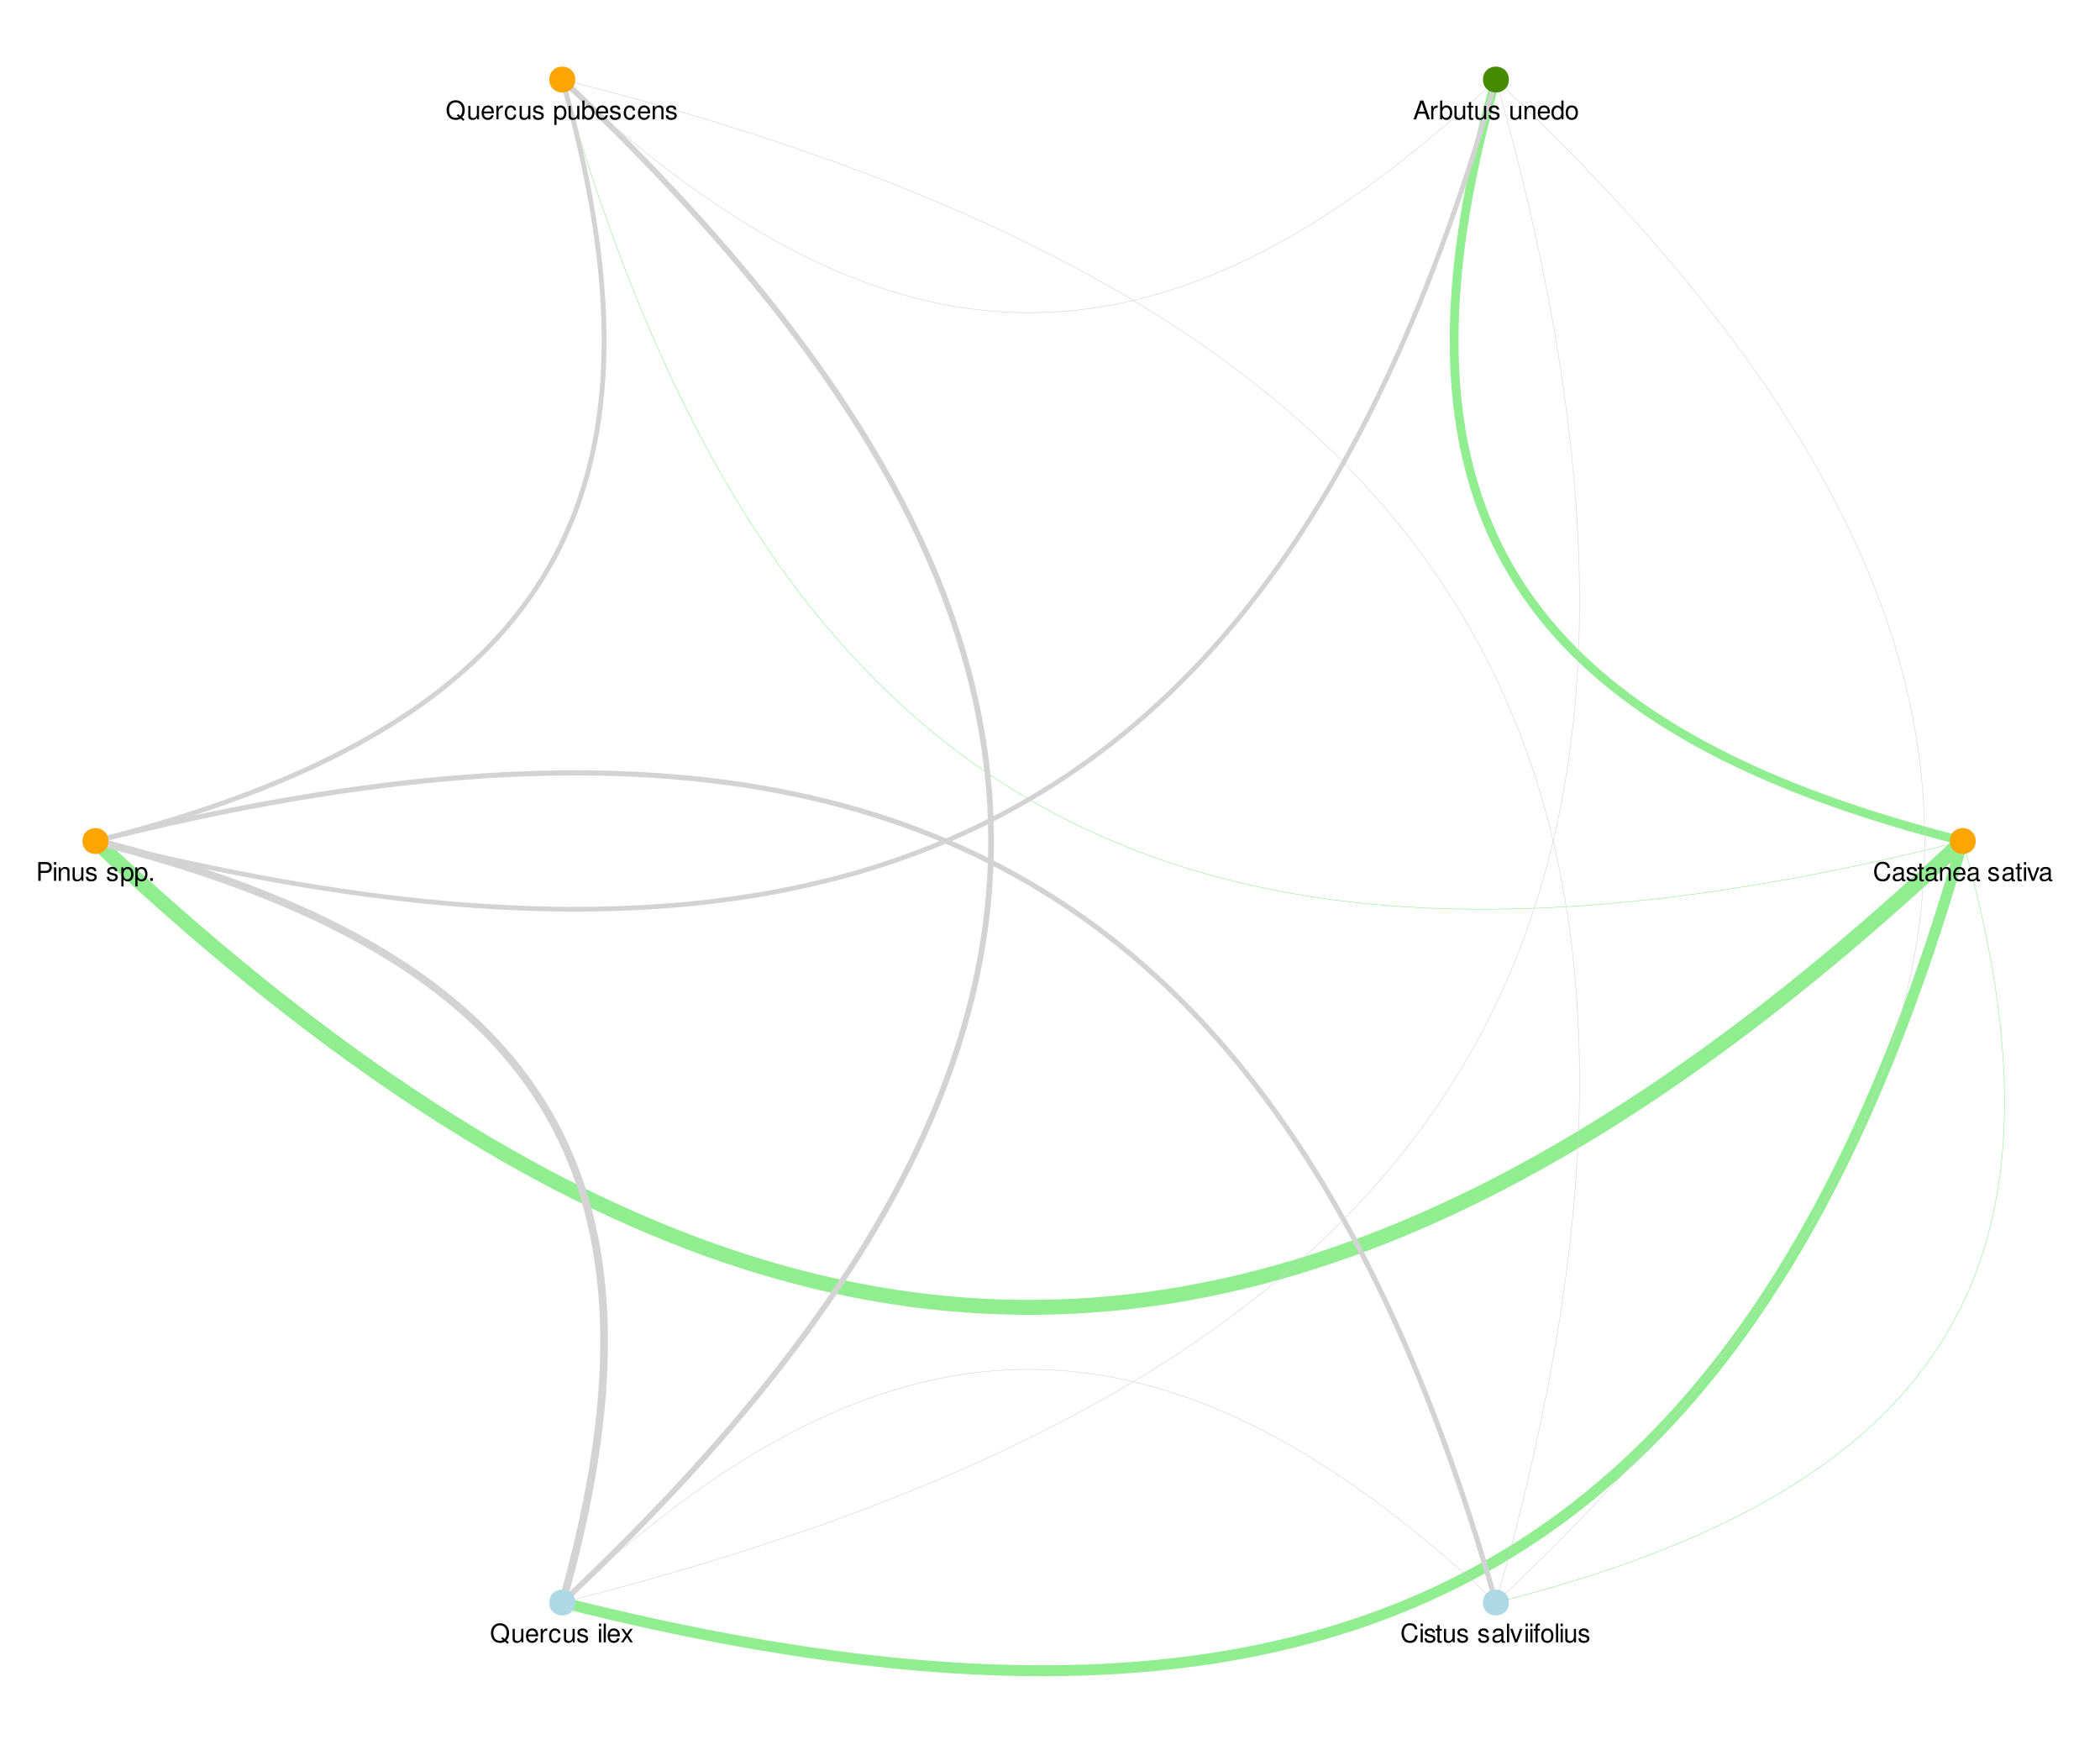 <?xml version="1.0" encoding="UTF-8"?>
<svg xmlns="http://www.w3.org/2000/svg" xmlns:xlink="http://www.w3.org/1999/xlink" width="900pt" height="750pt" viewBox="0 0 900 750" version="1.1">
<defs>
<g>
<symbol overflow="visible" id="glyph0-0">
<path style="stroke:none;" d=""/>
</symbol>
<symbol overflow="visible" id="glyph0-1">
<path style="stroke:none;" d="M 7.312 -5.562 C 7 -7.328 5.969 -8.188 4.203 -8.188 C 3.125 -8.188 2.25 -7.844 1.656 -7.188 C 0.922 -6.391 0.531 -5.234 0.531 -3.938 C 0.531 -2.609 0.938 -1.469 1.688 -0.688 C 2.312 -0.047 3.109 0.25 4.172 0.25 C 6.125 0.25 7.234 -0.812 7.484 -2.938 L 6.422 -2.938 C 6.328 -2.391 6.219 -2.016 6.047 -1.688 C 5.719 -1.031 5.031 -0.656 4.172 -0.656 C 2.578 -0.656 1.562 -1.938 1.562 -3.938 C 1.562 -6.016 2.516 -7.281 4.094 -7.281 C 4.734 -7.281 5.344 -7.094 5.672 -6.766 C 5.969 -6.5 6.141 -6.172 6.266 -5.562 Z M 7.312 -5.562 "/>
</symbol>
<symbol overflow="visible" id="glyph0-2">
<path style="stroke:none;" d="M 5.906 -0.547 C 5.812 -0.516 5.766 -0.516 5.719 -0.516 C 5.391 -0.516 5.219 -0.688 5.219 -0.969 L 5.219 -4.375 C 5.219 -5.406 4.469 -5.953 3.031 -5.953 C 2.188 -5.953 1.516 -5.719 1.109 -5.281 C 0.844 -4.984 0.734 -4.656 0.719 -4.078 L 1.641 -4.078 C 1.719 -4.781 2.141 -5.109 3 -5.109 C 3.844 -5.109 4.297 -4.797 4.297 -4.234 L 4.297 -4 C 4.281 -3.594 4.094 -3.453 3.344 -3.359 C 2.031 -3.188 1.828 -3.141 1.484 -3 C 0.812 -2.719 0.469 -2.203 0.469 -1.453 C 0.469 -0.406 1.188 0.25 2.359 0.25 C 3.094 0.25 3.672 0 4.328 -0.594 C 4.391 0 4.688 0.25 5.281 0.25 C 5.484 0.25 5.594 0.234 5.906 0.156 Z M 4.297 -1.828 C 4.297 -1.516 4.203 -1.328 3.938 -1.078 C 3.562 -0.734 3.109 -0.547 2.562 -0.547 C 1.844 -0.547 1.422 -0.891 1.422 -1.484 C 1.422 -2.094 1.828 -2.391 2.812 -2.547 C 3.797 -2.672 3.984 -2.719 4.297 -2.859 Z M 4.297 -1.828 "/>
</symbol>
<symbol overflow="visible" id="glyph0-3">
<path style="stroke:none;" d="M 4.844 -4.172 C 4.828 -5.312 4.078 -5.953 2.734 -5.953 C 1.391 -5.953 0.516 -5.266 0.516 -4.188 C 0.516 -3.281 0.984 -2.844 2.359 -2.516 L 3.219 -2.312 C 3.859 -2.156 4.109 -1.922 4.109 -1.516 C 4.109 -0.969 3.562 -0.594 2.766 -0.594 C 2.266 -0.594 1.844 -0.734 1.609 -0.984 C 1.469 -1.156 1.406 -1.312 1.344 -1.719 L 0.375 -1.719 C 0.422 -0.391 1.172 0.25 2.688 0.25 C 4.141 0.25 5.078 -0.469 5.078 -1.578 C 5.078 -2.438 4.578 -2.922 3.438 -3.188 L 2.547 -3.406 C 1.797 -3.578 1.484 -3.828 1.484 -4.234 C 1.484 -4.766 1.953 -5.109 2.703 -5.109 C 3.453 -5.109 3.844 -4.781 3.859 -4.172 Z M 4.844 -4.172 "/>
</symbol>
<symbol overflow="visible" id="glyph0-4">
<path style="stroke:none;" d="M 2.812 -5.781 L 1.859 -5.781 L 1.859 -7.375 L 0.938 -7.375 L 0.938 -5.781 L 0.156 -5.781 L 0.156 -5.031 L 0.938 -5.031 L 0.938 -0.656 C 0.938 -0.062 1.344 0.25 2.062 0.25 C 2.297 0.25 2.5 0.234 2.812 0.172 L 2.812 -0.594 C 2.672 -0.562 2.547 -0.547 2.359 -0.547 C 1.969 -0.547 1.859 -0.656 1.859 -1.078 L 1.859 -5.031 L 2.812 -5.031 Z M 2.812 -5.781 "/>
</symbol>
<symbol overflow="visible" id="glyph0-5">
<path style="stroke:none;" d="M 0.766 -5.781 L 0.766 0 L 1.703 0 L 1.703 -3.188 C 1.703 -4.375 2.312 -5.141 3.266 -5.141 C 4 -5.141 4.469 -4.703 4.469 -4.016 L 4.469 0 L 5.375 0 L 5.375 -4.375 C 5.375 -5.328 4.656 -5.953 3.547 -5.953 C 2.688 -5.953 2.125 -5.625 1.625 -4.812 L 1.625 -5.781 Z M 0.766 -5.781 "/>
</symbol>
<symbol overflow="visible" id="glyph0-6">
<path style="stroke:none;" d="M 5.672 -2.578 C 5.672 -3.469 5.594 -4 5.438 -4.438 C 5.062 -5.375 4.172 -5.953 3.094 -5.953 C 1.484 -5.953 0.438 -4.734 0.438 -2.812 C 0.438 -0.906 1.438 0.25 3.078 0.25 C 4.391 0.25 5.312 -0.5 5.547 -1.75 L 4.625 -1.75 C 4.359 -1 3.844 -0.594 3.109 -0.594 C 2.516 -0.594 2.016 -0.859 1.719 -1.344 C 1.484 -1.672 1.406 -2.016 1.406 -2.578 Z M 1.422 -3.344 C 1.5 -4.406 2.156 -5.109 3.078 -5.109 C 4.016 -5.109 4.672 -4.375 4.672 -3.344 Z M 1.422 -3.344 "/>
</symbol>
<symbol overflow="visible" id="glyph0-7">
<path style="stroke:none;" d=""/>
</symbol>
<symbol overflow="visible" id="glyph0-8">
<path style="stroke:none;" d="M 1.656 -5.781 L 0.734 -5.781 L 0.734 0 L 1.656 0 Z M 1.656 -8.047 L 0.734 -8.047 L 0.734 -6.891 L 1.656 -6.891 Z M 1.656 -8.047 "/>
</symbol>
<symbol overflow="visible" id="glyph0-9">
<path style="stroke:none;" d="M 3.141 0 L 5.375 -5.781 L 4.328 -5.781 L 2.703 -1.094 L 1.156 -5.781 L 0.109 -5.781 L 2.141 0 Z M 3.141 0 "/>
</symbol>
<symbol overflow="visible" id="glyph0-10">
<path style="stroke:none;" d="M 5.234 -2.422 L 6.062 0 L 7.219 0 L 4.391 -8.047 L 3.062 -8.047 L 0.188 0 L 1.281 0 L 2.125 -2.422 Z M 4.953 -3.281 L 2.391 -3.281 L 3.719 -6.953 Z M 4.953 -3.281 "/>
</symbol>
<symbol overflow="visible" id="glyph0-11">
<path style="stroke:none;" d="M 0.766 -5.781 L 0.766 0 L 1.688 0 L 1.688 -3 C 1.703 -4.391 2.281 -5.016 3.547 -4.984 L 3.547 -5.922 C 3.391 -5.938 3.297 -5.953 3.188 -5.953 C 2.594 -5.953 2.141 -5.594 1.609 -4.734 L 1.609 -5.781 Z M 0.766 -5.781 "/>
</symbol>
<symbol overflow="visible" id="glyph0-12">
<path style="stroke:none;" d="M 0.594 -8.047 L 0.594 0 L 1.422 0 L 1.422 -0.734 C 1.859 -0.062 2.453 0.25 3.266 0.25 C 4.781 0.25 5.781 -1 5.781 -2.922 C 5.781 -4.797 4.844 -5.953 3.297 -5.953 C 2.5 -5.953 1.938 -5.656 1.516 -5 L 1.516 -8.047 Z M 3.125 -5.094 C 4.156 -5.094 4.812 -4.203 4.812 -2.812 C 4.812 -1.5 4.125 -0.609 3.125 -0.609 C 2.141 -0.609 1.516 -1.484 1.516 -2.844 C 1.516 -4.203 2.141 -5.094 3.125 -5.094 Z M 3.125 -5.094 "/>
</symbol>
<symbol overflow="visible" id="glyph0-13">
<path style="stroke:none;" d="M 5.328 0 L 5.328 -5.781 L 4.406 -5.781 L 4.406 -2.5 C 4.406 -1.328 3.797 -0.547 2.828 -0.547 C 2.094 -0.547 1.641 -1 1.641 -1.688 L 1.641 -5.781 L 0.719 -5.781 L 0.719 -1.328 C 0.719 -0.359 1.438 0.25 2.562 0.25 C 3.406 0.25 3.953 -0.047 4.5 -0.812 L 4.5 0 Z M 5.328 0 "/>
</symbol>
<symbol overflow="visible" id="glyph0-14">
<path style="stroke:none;" d="M 5.469 -8.047 L 4.547 -8.047 L 4.547 -5.062 C 4.172 -5.641 3.547 -5.953 2.766 -5.953 C 1.266 -5.953 0.281 -4.75 0.281 -2.906 C 0.281 -0.953 1.234 0.25 2.812 0.25 C 3.594 0.25 4.156 -0.047 4.656 -0.766 L 4.656 0 L 5.469 0 Z M 2.922 -5.094 C 3.922 -5.094 4.547 -4.219 4.547 -2.828 C 4.547 -1.484 3.906 -0.609 2.938 -0.609 C 1.922 -0.609 1.25 -1.5 1.25 -2.844 C 1.25 -4.203 1.922 -5.094 2.922 -5.094 Z M 2.922 -5.094 "/>
</symbol>
<symbol overflow="visible" id="glyph0-15">
<path style="stroke:none;" d="M 3 -5.953 C 1.375 -5.953 0.391 -4.797 0.391 -2.844 C 0.391 -0.891 1.375 0.25 3.016 0.25 C 4.656 0.25 5.641 -0.906 5.641 -2.812 C 5.641 -4.812 4.688 -5.953 3 -5.953 Z M 3.016 -5.109 C 4.047 -5.109 4.672 -4.25 4.672 -2.812 C 4.672 -1.453 4.031 -0.594 3.016 -0.594 C 1.984 -0.594 1.359 -1.453 1.359 -2.844 C 1.359 -4.25 1.984 -5.109 3.016 -5.109 Z M 3.016 -5.109 "/>
</symbol>
<symbol overflow="visible" id="glyph0-16">
<path style="stroke:none;" d="M 8.094 0.016 L 7.062 -0.844 C 7.828 -1.672 8.203 -2.703 8.203 -3.984 C 8.203 -6.5 6.625 -8.188 4.312 -8.188 C 1.984 -8.188 0.422 -6.5 0.422 -3.969 C 0.422 -1.453 1.984 0.25 4.312 0.25 C 5.109 0.25 5.766 0.078 6.422 -0.312 L 7.578 0.656 Z M 5.312 -2.266 L 4.812 -1.641 L 5.625 -0.969 C 5.141 -0.734 4.781 -0.656 4.297 -0.656 C 2.578 -0.656 1.453 -1.984 1.453 -3.969 C 1.453 -5.953 2.578 -7.281 4.312 -7.281 C 6.016 -7.281 7.172 -5.953 7.172 -3.984 C 7.172 -2.922 6.891 -2.125 6.297 -1.453 Z M 5.312 -2.266 "/>
</symbol>
<symbol overflow="visible" id="glyph0-17">
<path style="stroke:none;" d="M 5.203 -3.844 C 5.156 -4.406 5.031 -4.766 4.812 -5.094 C 4.422 -5.641 3.719 -5.953 2.922 -5.953 C 1.344 -5.953 0.344 -4.719 0.344 -2.797 C 0.344 -0.922 1.344 0.25 2.906 0.25 C 4.281 0.25 5.156 -0.578 5.266 -1.984 L 4.344 -1.984 C 4.188 -1.062 3.719 -0.594 2.922 -0.594 C 1.906 -0.594 1.297 -1.422 1.297 -2.797 C 1.297 -4.234 1.906 -5.109 2.906 -5.109 C 3.672 -5.109 4.172 -4.656 4.281 -3.844 Z M 5.203 -3.844 "/>
</symbol>
<symbol overflow="visible" id="glyph0-18">
<path style="stroke:none;" d="M 0.594 2.406 L 1.531 2.406 L 1.531 -0.609 C 2.016 -0.016 2.547 0.25 3.297 0.25 C 4.812 0.25 5.781 -0.953 5.781 -2.797 C 5.781 -4.734 4.828 -5.953 3.297 -5.953 C 2.5 -5.953 1.875 -5.594 1.453 -4.922 L 1.453 -5.781 L 0.594 -5.781 Z M 3.141 -5.094 C 4.156 -5.094 4.812 -4.203 4.812 -2.812 C 4.812 -1.5 4.141 -0.609 3.141 -0.609 C 2.156 -0.609 1.531 -1.484 1.531 -2.844 C 1.531 -4.203 2.156 -5.094 3.141 -5.094 Z M 3.141 -5.094 "/>
</symbol>
<symbol overflow="visible" id="glyph0-19">
<path style="stroke:none;" d="M 2.031 -3.406 L 4.562 -3.406 C 5.188 -3.406 5.688 -3.594 6.125 -3.984 C 6.609 -4.438 6.812 -4.953 6.812 -5.688 C 6.812 -7.203 5.922 -8.047 4.328 -8.047 L 1 -8.047 L 1 0 L 2.031 0 Z M 2.031 -4.312 L 2.031 -7.141 L 4.172 -7.141 C 5.156 -7.141 5.75 -6.609 5.75 -5.734 C 5.75 -4.844 5.156 -4.312 4.172 -4.312 Z M 2.031 -4.312 "/>
</symbol>
<symbol overflow="visible" id="glyph0-20">
<path style="stroke:none;" d="M 2.109 -1.156 L 0.969 -1.156 L 0.969 0 L 2.109 0 Z M 2.109 -1.156 "/>
</symbol>
<symbol overflow="visible" id="glyph0-21">
<path style="stroke:none;" d="M 1.672 -8.047 L 0.75 -8.047 L 0.75 0 L 1.672 0 Z M 1.672 -8.047 "/>
</symbol>
<symbol overflow="visible" id="glyph0-22">
<path style="stroke:none;" d="M 3.219 -3 L 5.172 -5.781 L 4.125 -5.781 L 2.734 -3.688 L 1.344 -5.781 L 0.297 -5.781 L 2.234 -2.953 L 0.188 0 L 1.234 0 L 2.703 -2.219 L 4.156 0 L 5.219 0 Z M 3.219 -3 "/>
</symbol>
<symbol overflow="visible" id="glyph0-23">
<path style="stroke:none;" d="M 2.844 -5.781 L 1.891 -5.781 L 1.891 -6.688 C 1.891 -7.078 2.094 -7.281 2.531 -7.281 C 2.609 -7.281 2.641 -7.281 2.844 -7.266 L 2.844 -8.031 C 2.641 -8.078 2.516 -8.094 2.328 -8.094 C 1.484 -8.094 0.969 -7.594 0.969 -6.766 L 0.969 -5.781 L 0.203 -5.781 L 0.203 -5.031 L 0.969 -5.031 L 0.969 0 L 1.891 0 L 1.891 -5.031 L 2.844 -5.031 Z M 2.844 -5.781 "/>
</symbol>
</g>
</defs>
<g id="surface292">
<rect x="0" y="0" width="900" height="750" style="fill:rgb(100%,100%,100%);fill-opacity:1;stroke:none;"/>
<path style="fill:none;stroke-width:3.761;stroke-linecap:butt;stroke-linejoin:round;stroke:rgb(56.471%,93.333%,56.471%);stroke-opacity:1;stroke-miterlimit:1;" d="M 841.18 360.391 L 835.363 358.902 L 829.629 357.379 L 823.98 355.828 L 818.41 354.25 L 812.926 352.641 L 807.52 351.004 L 802.195 349.332 L 796.953 347.633 L 791.793 345.902 L 786.715 344.145 L 781.715 342.352 L 776.797 340.527 L 771.961 338.672 L 767.203 336.785 L 762.527 334.867 L 757.93 332.918 L 753.414 330.934 L 748.977 328.918 L 744.621 326.867 L 740.344 324.785 L 736.145 322.668 L 732.027 320.516 L 727.988 318.332 L 724.027 316.113 L 720.145 313.859 L 716.344 311.574 L 712.617 309.25 L 708.973 306.891 L 705.406 304.5 L 701.914 302.07 L 698.504 299.602 L 695.168 297.102 L 691.914 294.562 L 688.734 291.988 L 685.633 289.375 L 682.609 286.727 L 679.66 284.039 L 676.789 281.316 L 673.996 278.555 L 671.281 275.754 L 668.641 272.914 L 666.074 270.035 L 663.586 267.121 L 661.176 264.164 L 658.836 261.168 L 656.578 258.133 L 654.391 255.059 L 652.281 251.945 L 650.246 248.789 L 648.289 245.594 L 646.402 242.355 L 644.594 239.078 L 642.859 235.758 L 641.195 232.398 L 639.609 228.996 L 638.098 225.551 L 636.66 222.062 L 635.297 218.531 L 634.004 214.961 L 632.789 211.344 L 631.645 207.684 L 630.574 203.98 L 629.578 200.234 L 628.652 196.441 L 627.801 192.609 L 627.023 188.727 L 626.316 184.805 L 625.684 180.836 L 625.121 176.82 L 624.629 172.758 L 624.215 168.652 L 623.867 164.5 L 623.594 160.301 L 623.391 156.055 L 623.258 151.766 L 623.199 147.426 L 623.211 143.039 L 623.289 138.605 L 623.441 134.125 L 623.664 129.594 L 623.961 125.016 L 624.324 120.391 L 624.758 115.715 L 625.262 110.992 L 625.832 106.219 L 626.477 101.398 L 627.191 96.523 L 627.973 91.602 L 628.824 86.629 L 629.742 81.605 L 630.734 76.535 L 631.793 71.41 L 632.918 66.234 L 634.113 61.008 L 635.375 55.727 L 636.707 50.398 L 638.109 45.016 L 639.574 39.578 L 641.109 34.09 "/>
<path style="fill:none;stroke-width:0.213;stroke-linecap:butt;stroke-linejoin:round;stroke:rgb(56.471%,93.333%,56.471%);stroke-opacity:1;stroke-miterlimit:1;" d="M 841.18 360.391 L 831.082 362.898 L 821.086 365.289 L 811.184 367.574 L 801.379 369.746 L 791.672 371.805 L 782.055 373.754 L 772.535 375.594 L 763.109 377.32 L 753.777 378.934 L 744.539 380.434 L 735.391 381.82 L 726.336 383.098 L 717.375 384.262 L 708.504 385.309 L 699.727 386.246 L 691.035 387.066 L 682.438 387.773 L 673.926 388.367 L 665.508 388.844 L 657.176 389.207 L 648.934 389.457 L 640.777 389.59 L 632.711 389.609 L 624.727 389.508 L 616.832 389.293 L 609.023 388.965 L 601.301 388.516 L 593.664 387.953 L 586.113 387.27 L 578.645 386.473 L 571.258 385.559 L 563.957 384.523 L 556.738 383.371 L 549.602 382.102 L 542.547 380.711 L 535.574 379.203 L 528.68 377.578 L 521.871 375.832 L 515.141 373.969 L 508.488 371.984 L 501.914 369.879 L 495.422 367.652 L 489.008 365.305 L 482.672 362.84 L 476.41 360.254 L 470.23 357.543 L 464.121 354.715 L 458.094 351.762 L 452.141 348.688 L 446.262 345.492 L 440.457 342.172 L 434.727 338.734 L 429.07 335.168 L 423.488 331.48 L 417.98 327.672 L 412.543 323.734 L 407.176 319.676 L 401.883 315.496 L 396.664 311.188 L 391.512 306.758 L 386.43 302.199 L 381.418 297.52 L 376.477 292.711 L 371.605 287.781 L 366.801 282.723 L 362.062 277.535 L 357.395 272.227 L 352.793 266.789 L 348.258 261.223 L 343.789 255.531 L 339.387 249.715 L 335.047 243.766 L 330.777 237.691 L 326.566 231.492 L 322.422 225.16 L 318.34 218.699 L 314.324 212.113 L 310.367 205.395 L 306.477 198.551 L 302.645 191.574 L 298.875 184.469 L 295.164 177.23 L 291.516 169.867 L 287.926 162.367 L 284.398 154.742 L 280.926 146.984 L 277.516 139.094 L 274.16 131.074 L 270.863 122.918 L 267.625 114.637 L 264.445 106.219 L 261.316 97.668 L 258.25 88.984 L 255.234 80.172 L 252.273 71.223 L 249.367 62.141 L 246.52 52.926 L 243.719 43.574 L 240.977 34.09 "/>
<path style="fill:none;stroke-width:6.402;stroke-linecap:butt;stroke-linejoin:round;stroke:rgb(56.471%,93.333%,56.471%);stroke-opacity:1;stroke-miterlimit:1;" d="M 841.18 360.391 L 832.617 368.383 L 824.09 376.215 L 815.586 383.879 L 807.113 391.383 L 798.668 398.723 L 790.25 405.898 L 781.855 412.91 L 773.488 419.762 L 765.145 426.449 L 756.824 432.973 L 748.531 439.332 L 740.258 445.531 L 732.008 451.566 L 723.781 457.438 L 715.574 463.145 L 707.391 468.691 L 699.227 474.074 L 691.078 479.293 L 682.953 484.348 L 674.844 489.242 L 666.754 493.973 L 658.68 498.539 L 650.621 502.941 L 642.582 507.184 L 634.555 511.262 L 626.543 515.176 L 618.547 518.926 L 610.562 522.516 L 602.594 525.938 L 594.633 529.203 L 586.688 532.301 L 578.75 535.234 L 570.824 538.008 L 562.91 540.617 L 555.004 543.066 L 547.109 545.348 L 539.219 547.469 L 531.336 549.426 L 523.461 551.219 L 515.594 552.852 L 507.73 554.32 L 499.875 555.625 L 492.02 556.766 L 484.172 557.742 L 476.324 558.559 L 468.48 559.211 L 460.641 559.699 L 452.801 560.027 L 444.961 560.191 L 437.125 560.191 L 429.285 560.027 L 421.445 559.699 L 413.605 559.211 L 405.762 558.559 L 397.918 557.742 L 390.066 556.766 L 382.215 555.625 L 374.355 554.32 L 366.492 552.852 L 358.625 551.219 L 350.75 549.426 L 342.867 547.469 L 334.98 545.348 L 327.082 543.066 L 319.176 540.617 L 311.262 538.008 L 303.336 535.234 L 295.402 532.301 L 287.453 529.203 L 279.496 525.938 L 271.523 522.516 L 263.539 518.926 L 255.543 515.176 L 247.531 511.262 L 239.508 507.184 L 231.465 502.941 L 223.406 498.539 L 215.336 493.973 L 207.242 489.242 L 199.137 484.348 L 191.008 479.293 L 182.863 474.074 L 174.695 468.691 L 166.512 463.145 L 158.305 457.438 L 150.078 451.566 L 141.828 445.531 L 133.559 439.332 L 125.262 432.973 L 116.941 426.449 L 108.602 419.762 L 100.234 412.91 L 91.84 405.898 L 83.418 398.723 L 74.973 391.383 L 66.5 383.879 L 58 376.215 L 49.469 368.383 L 40.91 360.391 "/>
<path style="fill:none;stroke-width:4.702;stroke-linecap:butt;stroke-linejoin:round;stroke:rgb(56.471%,93.333%,56.471%);stroke-opacity:1;stroke-miterlimit:1;" d="M 841.18 360.391 L 838.434 369.875 L 835.637 379.227 L 832.785 388.441 L 829.879 397.523 L 826.922 406.473 L 823.906 415.289 L 820.836 423.969 L 817.711 432.52 L 814.527 440.938 L 811.289 449.223 L 807.992 457.375 L 804.641 465.395 L 801.227 473.285 L 797.758 481.043 L 794.227 488.672 L 790.637 496.168 L 786.988 503.531 L 783.281 510.77 L 779.512 517.875 L 775.68 524.852 L 771.785 531.695 L 767.832 538.414 L 763.812 545.004 L 759.73 551.461 L 755.586 557.793 L 751.379 563.996 L 747.105 570.07 L 742.77 576.016 L 738.367 581.832 L 733.898 587.523 L 729.363 593.09 L 724.762 598.527 L 720.09 603.84 L 715.355 609.023 L 710.551 614.082 L 705.676 619.012 L 700.734 623.82 L 695.723 628.504 L 690.645 633.059 L 685.492 637.488 L 680.27 641.797 L 674.977 645.98 L 669.613 650.039 L 664.176 653.973 L 658.664 657.781 L 653.082 661.469 L 647.43 665.035 L 641.699 668.477 L 635.895 671.793 L 630.016 674.988 L 624.062 678.062 L 618.031 681.016 L 611.926 683.844 L 605.742 686.555 L 599.484 689.141 L 593.148 691.609 L 586.73 693.953 L 580.238 696.18 L 573.668 698.285 L 567.016 700.27 L 560.285 702.133 L 553.473 703.879 L 546.582 705.508 L 539.609 707.016 L 532.555 708.402 L 525.418 709.672 L 518.199 710.824 L 510.898 711.859 L 503.512 712.773 L 496.043 713.574 L 488.488 714.254 L 480.852 714.82 L 473.129 715.266 L 465.32 715.598 L 457.426 715.812 L 449.445 715.91 L 441.379 715.891 L 433.223 715.758 L 424.98 715.512 L 416.648 715.145 L 408.227 714.668 L 399.719 714.074 L 391.117 713.367 L 382.43 712.547 L 373.648 711.609 L 364.777 710.562 L 355.816 709.398 L 346.762 708.125 L 337.617 706.734 L 328.379 705.234 L 319.047 703.621 L 309.621 701.895 L 300.098 700.059 L 290.484 698.109 L 280.773 696.047 L 270.969 693.875 L 261.07 691.594 L 251.07 689.199 L 240.977 686.695 "/>
<path style="fill:none;stroke-width:0.213;stroke-linecap:butt;stroke-linejoin:round;stroke:rgb(56.471%,93.333%,56.471%);stroke-opacity:1;stroke-miterlimit:1;" d="M 841.18 360.391 L 842.715 365.879 L 844.18 371.316 L 845.582 376.699 L 846.914 382.027 L 848.176 387.309 L 849.371 392.535 L 850.496 397.711 L 851.555 402.836 L 852.547 407.91 L 853.465 412.93 L 854.316 417.902 L 855.098 422.824 L 855.812 427.699 L 856.457 432.52 L 857.027 437.293 L 857.531 442.02 L 857.965 446.691 L 858.328 451.32 L 858.625 455.898 L 858.848 460.426 L 859 464.906 L 859.082 469.34 L 859.09 473.727 L 859.031 478.066 L 858.898 482.359 L 858.695 486.602 L 858.422 490.801 L 858.078 494.953 L 857.66 499.059 L 857.168 503.121 L 856.605 507.137 L 855.973 511.105 L 855.266 515.031 L 854.488 518.91 L 853.637 522.746 L 852.711 526.535 L 851.715 530.281 L 850.645 533.984 L 849.5 537.645 L 848.285 541.262 L 846.992 544.832 L 845.629 548.363 L 844.191 551.852 L 842.68 555.297 L 841.094 558.699 L 839.43 562.059 L 837.695 565.379 L 835.887 568.656 L 834 571.895 L 832.043 575.09 L 830.008 578.246 L 827.898 581.359 L 825.711 584.438 L 823.453 587.473 L 821.113 590.465 L 818.703 593.422 L 816.215 596.34 L 813.648 599.215 L 811.008 602.055 L 808.293 604.855 L 805.5 607.617 L 802.629 610.344 L 799.68 613.027 L 796.656 615.68 L 793.555 618.289 L 790.375 620.863 L 787.121 623.402 L 783.785 625.906 L 780.375 628.371 L 776.883 630.801 L 773.316 633.195 L 769.672 635.551 L 765.945 637.875 L 762.145 640.164 L 758.262 642.414 L 754.301 644.633 L 750.262 646.82 L 746.145 648.969 L 741.945 651.086 L 737.668 653.168 L 733.312 655.219 L 728.875 657.234 L 724.359 659.219 L 719.762 661.168 L 715.086 663.09 L 710.328 664.977 L 705.492 666.828 L 700.574 668.652 L 695.574 670.445 L 690.496 672.207 L 685.336 673.938 L 680.094 675.637 L 674.77 677.305 L 669.363 678.941 L 663.879 680.551 L 658.309 682.133 L 652.66 683.68 L 646.926 685.203 L 641.109 686.695 "/>
<path style="fill:none;stroke-width:0.213;stroke-linecap:butt;stroke-linejoin:round;stroke:rgb(82.745%,82.745%,82.745%);stroke-opacity:1;stroke-miterlimit:1;" d="M 641.109 34.09 L 636.832 38.086 L 632.566 42 L 628.316 45.836 L 624.078 49.586 L 619.855 53.254 L 615.645 56.844 L 611.449 60.352 L 607.266 63.773 L 603.094 67.117 L 598.934 70.379 L 594.785 73.562 L 590.652 76.66 L 586.527 79.676 L 582.414 82.613 L 578.309 85.469 L 574.219 88.238 L 570.133 90.93 L 566.062 93.539 L 561.996 96.07 L 557.945 98.516 L 553.898 100.879 L 549.863 103.164 L 545.832 105.367 L 541.812 107.484 L 537.801 109.523 L 533.793 111.48 L 529.797 113.359 L 525.805 115.152 L 521.816 116.863 L 517.84 118.496 L 513.863 120.043 L 509.898 121.512 L 505.934 122.898 L 501.977 124.203 L 498.023 125.426 L 494.074 126.57 L 490.133 127.629 L 486.191 128.609 L 482.254 129.504 L 478.32 130.32 L 474.387 131.055 L 470.457 131.707 L 466.531 132.277 L 462.609 132.766 L 458.684 133.176 L 454.762 133.5 L 450.844 133.746 L 446.922 133.91 L 443.004 133.988 L 439.086 133.988 L 435.164 133.91 L 431.246 133.746 L 427.324 133.5 L 423.402 133.176 L 419.48 132.766 L 415.555 132.277 L 411.629 131.707 L 407.699 131.055 L 403.77 130.32 L 399.836 129.504 L 395.898 128.609 L 391.957 127.629 L 388.012 126.57 L 384.062 125.426 L 380.109 124.203 L 376.152 122.898 L 372.191 121.512 L 368.223 120.043 L 364.25 118.496 L 360.27 116.863 L 356.285 115.152 L 352.293 113.359 L 348.293 111.48 L 344.289 109.523 L 340.273 107.484 L 336.254 105.367 L 332.227 103.164 L 328.188 100.879 L 324.145 98.516 L 320.09 96.07 L 316.027 93.539 L 311.953 90.93 L 307.871 88.238 L 303.777 85.469 L 299.676 82.613 L 295.562 79.676 L 291.438 76.66 L 287.301 73.562 L 283.152 70.379 L 278.992 67.117 L 274.82 63.773 L 270.637 60.352 L 266.441 56.844 L 262.23 53.254 L 258.008 49.586 L 253.773 45.836 L 249.52 42 L 245.258 38.086 L 240.977 34.09 "/>
<path style="fill:none;stroke-width:2.045;stroke-linecap:butt;stroke-linejoin:round;stroke:rgb(82.745%,82.745%,82.745%);stroke-opacity:1;stroke-miterlimit:1;" d="M 641.109 34.09 L 638.367 43.574 L 635.57 52.926 L 632.719 62.141 L 629.812 71.223 L 626.855 80.172 L 623.84 88.984 L 620.77 97.668 L 617.645 106.219 L 614.461 114.637 L 611.223 122.918 L 607.926 131.074 L 604.57 139.094 L 601.16 146.984 L 597.691 154.742 L 594.16 162.367 L 590.57 169.867 L 586.922 177.23 L 583.215 184.469 L 579.441 191.574 L 575.613 198.551 L 571.719 205.395 L 567.762 212.113 L 563.746 218.699 L 559.664 225.16 L 555.52 231.492 L 551.312 237.691 L 547.039 243.766 L 542.703 249.715 L 538.297 255.531 L 533.828 261.223 L 529.293 266.789 L 524.691 272.227 L 520.023 277.535 L 515.289 282.723 L 510.484 287.781 L 505.609 292.711 L 500.668 297.52 L 495.656 302.199 L 490.578 306.758 L 485.426 311.188 L 480.203 315.496 L 474.91 319.676 L 469.547 323.734 L 464.109 327.672 L 458.598 331.48 L 453.016 335.168 L 447.359 338.734 L 441.629 342.172 L 435.828 345.492 L 429.949 348.688 L 423.992 351.762 L 417.965 354.715 L 411.859 357.543 L 405.676 360.254 L 399.418 362.84 L 393.078 365.305 L 386.664 367.652 L 380.172 369.879 L 373.602 371.984 L 366.949 373.969 L 360.219 375.832 L 353.406 377.578 L 346.516 379.203 L 339.543 380.711 L 332.488 382.102 L 325.352 383.371 L 318.133 384.523 L 310.828 385.559 L 303.445 386.473 L 295.977 387.27 L 288.422 387.953 L 280.785 388.516 L 273.062 388.965 L 265.254 389.293 L 257.359 389.508 L 249.379 389.609 L 241.309 389.59 L 233.156 389.457 L 224.91 389.207 L 216.578 388.844 L 208.16 388.367 L 199.648 387.773 L 191.051 387.066 L 182.363 386.246 L 173.582 385.309 L 164.711 384.262 L 155.75 383.098 L 146.695 381.82 L 137.551 380.434 L 128.312 378.934 L 118.977 377.32 L 109.551 375.594 L 100.031 373.754 L 90.418 371.805 L 80.707 369.746 L 70.902 367.574 L 61 365.289 L 51.004 362.898 L 40.91 360.391 "/>
<path style="fill:none;stroke-width:0.213;stroke-linecap:butt;stroke-linejoin:round;stroke:rgb(82.745%,82.745%,82.745%);stroke-opacity:1;stroke-miterlimit:1;" d="M 641.109 34.09 L 644.18 45.066 L 647.117 55.938 L 649.918 66.703 L 652.578 77.363 L 655.105 87.922 L 657.496 98.375 L 659.75 108.727 L 661.867 118.977 L 663.844 129.125 L 665.688 139.168 L 667.391 149.113 L 668.953 158.957 L 670.379 168.703 L 671.664 178.348 L 672.812 187.895 L 673.82 197.34 L 674.688 206.691 L 675.414 215.945 L 676 225.098 L 676.445 234.156 L 676.75 243.121 L 676.914 251.988 L 676.938 260.762 L 676.816 269.438 L 676.555 278.023 L 676.148 286.512 L 675.598 294.91 L 674.906 303.215 L 674.07 311.426 L 673.094 319.547 L 671.969 327.578 L 670.703 335.516 L 669.289 343.367 L 667.73 351.125 L 666.027 358.797 L 664.18 366.379 L 662.188 373.871 L 660.043 381.277 L 657.758 388.594 L 655.324 395.828 L 652.742 402.973 L 650.012 410.035 L 647.137 417.008 L 644.113 423.898 L 640.938 430.703 L 637.617 437.426 L 634.148 444.066 L 630.527 450.621 L 626.758 457.094 L 622.84 463.488 L 618.77 469.797 L 614.551 476.027 L 610.18 482.176 L 605.656 488.246 L 600.984 494.238 L 596.16 500.148 L 591.184 505.984 L 586.055 511.738 L 580.773 517.414 L 575.34 523.016 L 569.75 528.543 L 564.012 533.988 L 558.117 539.363 L 552.066 544.66 L 545.863 549.887 L 539.508 555.035 L 532.992 560.113 L 526.328 565.117 L 519.504 570.047 L 512.523 574.906 L 505.387 579.691 L 498.098 584.41 L 490.648 589.055 L 483.043 593.629 L 475.277 598.137 L 467.359 602.574 L 459.277 606.941 L 451.043 611.242 L 442.648 615.477 L 434.094 619.641 L 425.379 623.742 L 416.504 627.773 L 407.473 631.742 L 398.281 635.645 L 388.926 639.48 L 379.414 643.254 L 369.738 646.965 L 359.902 650.613 L 349.906 654.195 L 339.746 657.719 L 329.422 661.176 L 318.938 664.578 L 308.293 667.914 L 297.484 671.191 L 286.508 674.41 L 275.371 677.57 L 264.07 680.668 L 252.605 683.711 L 240.977 686.695 "/>
<path style="fill:none;stroke-width:0.213;stroke-linecap:butt;stroke-linejoin:round;stroke:rgb(82.745%,82.745%,82.745%);stroke-opacity:1;stroke-miterlimit:1;" d="M 641.109 34.09 L 648.461 41.07 L 655.66 48.027 L 662.711 54.961 L 669.613 61.871 L 676.363 68.758 L 682.961 75.625 L 689.414 82.469 L 695.711 89.293 L 701.863 96.094 L 707.863 102.879 L 713.711 109.645 L 719.414 116.391 L 724.965 123.117 L 730.363 129.824 L 735.613 136.516 L 740.715 143.191 L 745.664 149.852 L 750.465 156.492 L 755.113 163.121 L 759.613 169.734 L 763.965 176.332 L 768.164 182.914 L 772.215 189.484 L 776.113 196.043 L 779.863 202.59 L 783.465 209.121 L 786.914 215.645 L 790.215 222.152 L 793.363 228.652 L 796.363 235.145 L 799.215 241.625 L 801.914 248.094 L 804.465 254.559 L 806.867 261.012 L 809.117 267.461 L 811.215 273.898 L 813.164 280.332 L 814.965 286.762 L 816.617 293.184 L 818.117 299.598 L 819.465 306.012 L 820.664 312.418 L 821.715 318.82 L 822.617 325.223 L 823.367 331.621 L 823.965 338.016 L 824.414 344.41 L 824.715 350.805 L 824.867 357.195 L 824.867 363.59 L 824.715 369.98 L 824.414 376.375 L 823.965 382.77 L 823.367 389.164 L 822.617 395.562 L 821.715 401.965 L 820.664 408.367 L 819.465 414.773 L 818.117 421.188 L 816.617 427.602 L 814.965 434.023 L 813.164 440.453 L 811.215 446.887 L 809.117 453.324 L 806.867 459.773 L 804.465 466.227 L 801.914 472.691 L 799.215 479.16 L 796.363 485.641 L 793.363 492.133 L 790.215 498.633 L 786.914 505.141 L 783.465 511.664 L 779.863 518.195 L 776.113 524.742 L 772.215 531.301 L 768.164 537.871 L 763.965 544.453 L 759.613 551.051 L 755.113 557.664 L 750.465 564.293 L 745.664 570.934 L 740.715 577.594 L 735.613 584.27 L 730.363 590.961 L 724.965 597.668 L 719.414 604.395 L 713.711 611.141 L 707.863 617.906 L 701.863 624.691 L 695.711 631.492 L 689.414 638.316 L 682.961 645.16 L 676.363 652.027 L 669.613 658.914 L 662.711 665.824 L 655.66 672.758 L 648.461 679.715 L 641.109 686.695 "/>
<path style="fill:none;stroke-width:2.07;stroke-linecap:butt;stroke-linejoin:round;stroke:rgb(82.745%,82.745%,82.745%);stroke-opacity:1;stroke-miterlimit:1;" d="M 240.977 34.09 L 242.512 39.578 L 243.98 45.016 L 245.379 50.398 L 246.711 55.727 L 247.973 61.008 L 249.168 66.234 L 250.297 71.41 L 251.355 76.535 L 252.344 81.605 L 253.266 86.629 L 254.117 91.602 L 254.898 96.523 L 255.609 101.398 L 256.254 106.219 L 256.828 110.992 L 257.332 115.715 L 257.766 120.391 L 258.129 125.016 L 258.422 129.594 L 258.645 134.125 L 258.797 138.605 L 258.879 143.039 L 258.891 147.426 L 258.828 151.766 L 258.699 156.055 L 258.496 160.301 L 258.219 164.5 L 257.875 168.652 L 257.457 172.758 L 256.969 176.82 L 256.406 180.836 L 255.773 184.805 L 255.066 188.727 L 254.285 192.609 L 253.434 196.441 L 252.512 200.234 L 251.516 203.98 L 250.441 207.684 L 249.301 211.344 L 248.082 214.961 L 246.793 218.531 L 245.426 222.062 L 243.988 225.551 L 242.477 228.996 L 240.891 232.398 L 239.23 235.758 L 237.496 239.078 L 235.684 242.355 L 233.801 245.594 L 231.84 248.789 L 229.805 251.945 L 227.695 255.059 L 225.512 258.133 L 223.25 261.168 L 220.914 264.164 L 218.5 267.121 L 216.012 270.035 L 213.449 272.914 L 210.809 275.754 L 208.09 278.555 L 205.297 281.316 L 202.426 284.039 L 199.48 286.727 L 196.453 289.375 L 193.352 291.988 L 190.176 294.562 L 186.918 297.102 L 183.586 299.602 L 180.172 302.07 L 176.684 304.5 L 173.113 306.891 L 169.469 309.25 L 165.746 311.574 L 161.941 313.859 L 158.059 316.113 L 154.102 318.332 L 150.059 320.516 L 145.941 322.668 L 141.746 324.785 L 137.469 326.867 L 133.109 328.918 L 128.672 330.934 L 124.156 332.918 L 119.562 334.867 L 114.883 336.785 L 110.129 338.672 L 105.289 340.527 L 100.371 342.352 L 95.375 344.145 L 90.293 345.902 L 85.133 347.633 L 79.891 349.332 L 74.566 351.004 L 69.164 352.641 L 63.676 354.25 L 58.105 355.828 L 52.457 357.379 L 46.723 358.902 L 40.91 360.391 "/>
<path style="fill:none;stroke-width:2.458;stroke-linecap:butt;stroke-linejoin:round;stroke:rgb(82.745%,82.745%,82.745%);stroke-opacity:1;stroke-miterlimit:1;" d="M 240.977 34.09 L 248.328 41.07 L 255.527 48.027 L 262.578 54.961 L 269.477 61.871 L 276.227 68.758 L 282.828 75.625 L 289.277 82.469 L 295.578 89.293 L 301.727 96.094 L 307.727 102.879 L 313.578 109.645 L 319.277 116.391 L 324.828 123.117 L 330.23 129.824 L 335.48 136.516 L 340.578 143.191 L 345.527 149.852 L 350.328 156.492 L 354.98 163.121 L 359.48 169.734 L 363.828 176.332 L 368.031 182.914 L 372.078 189.484 L 375.98 196.043 L 379.73 202.59 L 383.332 209.121 L 386.781 215.645 L 390.082 222.152 L 393.23 228.652 L 396.23 235.145 L 399.082 241.625 L 401.781 248.094 L 404.332 254.559 L 406.73 261.012 L 408.98 267.461 L 411.082 273.898 L 413.031 280.332 L 414.832 286.762 L 416.48 293.184 L 417.98 299.598 L 419.332 306.012 L 420.531 312.418 L 421.582 318.82 L 422.48 325.223 L 423.23 331.621 L 423.832 338.016 L 424.281 344.41 L 424.582 350.805 L 424.73 357.195 L 424.73 363.59 L 424.582 369.98 L 424.281 376.375 L 423.832 382.77 L 423.23 389.164 L 422.48 395.562 L 421.582 401.965 L 420.531 408.367 L 419.332 414.773 L 417.98 421.188 L 416.48 427.602 L 414.832 434.023 L 413.031 440.453 L 411.082 446.887 L 408.98 453.324 L 406.73 459.773 L 404.332 466.227 L 401.781 472.691 L 399.082 479.16 L 396.23 485.641 L 393.23 492.133 L 390.082 498.633 L 386.781 505.141 L 383.332 511.664 L 379.73 518.195 L 375.98 524.742 L 372.078 531.301 L 368.031 537.871 L 363.828 544.453 L 359.48 551.051 L 354.98 557.664 L 350.328 564.293 L 345.527 570.934 L 340.578 577.594 L 335.48 584.27 L 330.23 590.961 L 324.828 597.668 L 319.277 604.395 L 313.578 611.141 L 307.727 617.906 L 301.727 624.691 L 295.578 631.492 L 289.277 638.316 L 282.828 645.16 L 276.227 652.027 L 269.477 658.914 L 262.578 665.824 L 255.527 672.758 L 248.328 679.715 L 240.977 686.695 "/>
<path style="fill:none;stroke-width:0.213;stroke-linecap:butt;stroke-linejoin:round;stroke:rgb(82.745%,82.745%,82.745%);stroke-opacity:1;stroke-miterlimit:1;" d="M 240.977 34.09 L 252.605 37.074 L 264.07 40.117 L 275.371 43.215 L 286.508 46.375 L 297.484 49.594 L 308.293 52.871 L 318.938 56.207 L 329.422 59.609 L 339.746 63.066 L 349.906 66.59 L 359.902 70.172 L 369.738 73.82 L 379.414 77.531 L 388.926 81.305 L 398.281 85.141 L 407.473 89.043 L 416.504 93.012 L 425.379 97.043 L 434.094 101.145 L 442.648 105.309 L 451.043 109.543 L 459.277 113.844 L 467.359 118.211 L 475.277 122.648 L 483.043 127.152 L 490.648 131.73 L 498.098 136.375 L 505.387 141.094 L 512.523 145.879 L 519.504 150.738 L 526.328 155.668 L 532.992 160.672 L 539.508 165.75 L 545.863 170.898 L 552.066 176.125 L 558.117 181.422 L 564.012 186.797 L 569.75 192.242 L 575.34 197.77 L 580.773 203.371 L 586.055 209.047 L 591.184 214.801 L 596.16 220.637 L 600.984 226.547 L 605.656 232.539 L 610.18 238.609 L 614.551 244.758 L 618.77 250.988 L 622.84 257.297 L 626.758 263.691 L 630.527 270.164 L 634.148 276.719 L 637.617 283.359 L 640.938 290.082 L 644.113 296.887 L 647.137 303.777 L 650.012 310.75 L 652.742 317.812 L 655.324 324.957 L 657.758 332.191 L 660.043 339.508 L 662.188 346.914 L 664.18 354.406 L 666.027 361.988 L 667.73 369.66 L 669.289 377.418 L 670.703 385.27 L 671.969 393.207 L 673.094 401.238 L 674.07 409.359 L 674.906 417.57 L 675.598 425.875 L 676.148 434.273 L 676.555 442.762 L 676.816 451.348 L 676.938 460.023 L 676.914 468.797 L 676.75 477.664 L 676.445 486.629 L 676 495.688 L 675.414 504.84 L 674.688 514.094 L 673.82 523.445 L 672.812 532.891 L 671.664 542.438 L 670.379 552.082 L 668.953 561.828 L 667.391 571.672 L 665.688 581.617 L 663.844 591.66 L 661.867 601.809 L 659.75 612.059 L 657.496 622.41 L 655.105 632.863 L 652.578 643.422 L 649.918 654.082 L 647.117 664.848 L 644.18 675.719 L 641.109 686.695 "/>
<path style="fill:none;stroke-width:3.303;stroke-linecap:butt;stroke-linejoin:round;stroke:rgb(82.745%,82.745%,82.745%);stroke-opacity:1;stroke-miterlimit:1;" d="M 40.91 360.391 L 46.723 361.883 L 52.457 363.406 L 58.105 364.957 L 63.676 366.535 L 69.164 368.145 L 74.566 369.781 L 79.891 371.453 L 85.133 373.152 L 90.293 374.883 L 95.375 376.641 L 100.371 378.434 L 105.289 380.258 L 110.129 382.113 L 114.883 384 L 119.562 385.918 L 124.156 387.867 L 128.672 389.852 L 133.109 391.867 L 137.469 393.918 L 141.746 396 L 145.941 398.117 L 150.059 400.27 L 154.102 402.453 L 158.059 404.672 L 161.941 406.926 L 165.746 409.211 L 169.469 411.535 L 173.113 413.895 L 176.684 416.285 L 180.172 418.715 L 183.586 421.184 L 186.918 423.684 L 190.176 426.223 L 193.352 428.797 L 196.453 431.41 L 199.48 434.059 L 202.426 436.746 L 205.297 439.469 L 208.09 442.23 L 210.809 445.031 L 213.449 447.871 L 216.012 450.75 L 218.5 453.664 L 220.914 456.621 L 223.25 459.617 L 225.512 462.652 L 227.695 465.727 L 229.805 468.84 L 231.84 471.996 L 233.801 475.191 L 235.684 478.43 L 237.496 481.707 L 239.23 485.027 L 240.891 488.387 L 242.477 491.789 L 243.988 495.234 L 245.426 498.723 L 246.793 502.254 L 248.082 505.824 L 249.301 509.441 L 250.441 513.102 L 251.516 516.805 L 252.512 520.551 L 253.434 524.344 L 254.285 528.176 L 255.066 532.059 L 255.773 535.98 L 256.406 539.949 L 256.969 543.965 L 257.457 548.027 L 257.875 552.133 L 258.219 556.285 L 258.496 560.484 L 258.699 564.73 L 258.828 569.02 L 258.891 573.359 L 258.879 577.746 L 258.797 582.18 L 258.645 586.66 L 258.422 591.191 L 258.129 595.77 L 257.766 600.395 L 257.332 605.07 L 256.828 609.793 L 256.254 614.566 L 255.609 619.387 L 254.898 624.262 L 254.117 629.184 L 253.266 634.156 L 252.344 639.18 L 251.355 644.25 L 250.297 649.375 L 249.168 654.551 L 247.973 659.777 L 246.711 665.059 L 245.379 670.387 L 243.98 675.77 L 242.512 681.207 L 240.977 686.695 "/>
<path style="fill:none;stroke-width:2.198;stroke-linecap:butt;stroke-linejoin:round;stroke:rgb(82.745%,82.745%,82.745%);stroke-opacity:1;stroke-miterlimit:1;" d="M 40.91 360.391 L 51.004 357.887 L 61 355.496 L 70.902 353.211 L 80.707 351.039 L 90.418 348.98 L 100.031 347.031 L 109.551 345.191 L 118.977 343.465 L 128.312 341.852 L 137.551 340.352 L 146.695 338.965 L 155.75 337.688 L 164.711 336.523 L 173.582 335.477 L 182.363 334.539 L 191.051 333.719 L 199.648 333.012 L 208.16 332.418 L 216.578 331.941 L 224.91 331.578 L 233.156 331.328 L 241.309 331.195 L 249.379 331.176 L 257.359 331.277 L 265.254 331.492 L 273.062 331.82 L 280.785 332.27 L 288.422 332.832 L 295.977 333.516 L 303.445 334.312 L 310.828 335.227 L 318.133 336.262 L 325.352 337.414 L 332.488 338.684 L 339.543 340.074 L 346.516 341.582 L 353.406 343.207 L 360.219 344.953 L 366.949 346.816 L 373.602 348.801 L 380.172 350.906 L 386.664 353.133 L 393.078 355.48 L 399.418 357.945 L 405.676 360.531 L 411.859 363.242 L 417.965 366.07 L 423.992 369.023 L 429.949 372.098 L 435.828 375.293 L 441.629 378.613 L 447.359 382.051 L 453.016 385.617 L 458.598 389.305 L 464.109 393.113 L 469.547 397.051 L 474.91 401.109 L 480.203 405.289 L 485.426 409.598 L 490.578 414.027 L 495.656 418.586 L 500.668 423.266 L 505.609 428.074 L 510.484 433.004 L 515.289 438.062 L 520.023 443.25 L 524.691 448.559 L 529.293 453.996 L 533.828 459.562 L 538.297 465.254 L 542.703 471.07 L 547.039 477.02 L 551.312 483.094 L 555.52 489.293 L 559.664 495.625 L 563.746 502.086 L 567.762 508.672 L 571.719 515.391 L 575.613 522.234 L 579.441 529.211 L 583.215 536.316 L 586.922 543.555 L 590.57 550.918 L 594.16 558.418 L 597.691 566.043 L 601.16 573.801 L 604.57 581.691 L 607.926 589.711 L 611.223 597.867 L 614.461 606.148 L 617.645 614.566 L 620.77 623.117 L 623.84 631.801 L 626.855 640.613 L 629.812 649.562 L 632.719 658.645 L 635.57 667.859 L 638.367 677.211 L 641.109 686.695 "/>
<path style="fill:none;stroke-width:0.213;stroke-linecap:butt;stroke-linejoin:round;stroke:rgb(82.745%,82.745%,82.745%);stroke-opacity:1;stroke-miterlimit:1;" d="M 240.977 686.695 L 245.258 682.699 L 249.52 678.785 L 253.773 674.949 L 258.008 671.199 L 262.23 667.531 L 266.441 663.941 L 270.637 660.434 L 274.82 657.012 L 278.992 653.668 L 283.152 650.406 L 287.301 647.223 L 291.438 644.125 L 295.562 641.109 L 299.676 638.172 L 303.777 635.316 L 307.871 632.547 L 311.953 629.855 L 316.027 627.246 L 320.09 624.715 L 324.145 622.27 L 328.188 619.906 L 332.227 617.621 L 336.254 615.418 L 340.273 613.301 L 344.289 611.262 L 348.293 609.305 L 352.293 607.426 L 356.285 605.633 L 360.27 603.922 L 364.25 602.289 L 368.223 600.742 L 372.191 599.273 L 376.152 597.887 L 380.109 596.582 L 384.062 595.359 L 388.012 594.215 L 391.957 593.156 L 395.898 592.176 L 399.836 591.281 L 403.77 590.465 L 407.699 589.73 L 411.629 589.078 L 415.555 588.508 L 419.48 588.02 L 423.402 587.609 L 427.324 587.285 L 431.246 587.039 L 435.164 586.875 L 439.086 586.797 L 443.004 586.797 L 446.922 586.875 L 450.844 587.039 L 454.762 587.285 L 458.684 587.609 L 462.609 588.02 L 466.531 588.508 L 470.457 589.078 L 474.387 589.73 L 478.32 590.465 L 482.254 591.281 L 486.191 592.176 L 490.133 593.156 L 494.074 594.215 L 498.023 595.359 L 501.977 596.582 L 505.934 597.887 L 509.898 599.273 L 513.863 600.742 L 517.84 602.289 L 521.816 603.922 L 525.805 605.633 L 529.797 607.426 L 533.793 609.305 L 537.801 611.262 L 541.812 613.301 L 545.832 615.418 L 549.863 617.621 L 553.898 619.906 L 557.945 622.27 L 561.996 624.715 L 566.062 627.246 L 570.133 629.855 L 574.219 632.547 L 578.309 635.316 L 582.414 638.172 L 586.527 641.109 L 590.652 644.125 L 594.785 647.223 L 598.934 650.406 L 603.094 653.668 L 607.266 657.012 L 611.449 660.434 L 615.645 663.941 L 619.855 667.531 L 624.078 671.199 L 628.316 674.949 L 632.566 678.785 L 636.832 682.699 L 641.109 686.695 "/>
<path style="fill-rule:nonzero;fill:rgb(100%,64.706%,0%);fill-opacity:1;stroke-width:0.709;stroke-linecap:round;stroke-linejoin:round;stroke:rgb(100%,64.706%,0%);stroke-opacity:1;stroke-miterlimit:10;" d="M 846.371 360.391 C 846.371 367.316 835.984 367.316 835.984 360.391 C 835.984 353.469 846.371 353.469 846.371 360.391 "/>
<path style="fill-rule:nonzero;fill:rgb(27.059%,54.51%,0%);fill-opacity:1;stroke-width:0.709;stroke-linecap:round;stroke-linejoin:round;stroke:rgb(27.059%,54.51%,0%);stroke-opacity:1;stroke-miterlimit:10;" d="M 646.305 34.09 C 646.305 41.016 635.918 41.016 635.918 34.09 C 635.918 27.168 646.305 27.168 646.305 34.09 "/>
<path style="fill-rule:nonzero;fill:rgb(100%,64.706%,0%);fill-opacity:1;stroke-width:0.709;stroke-linecap:round;stroke-linejoin:round;stroke:rgb(100%,64.706%,0%);stroke-opacity:1;stroke-miterlimit:10;" d="M 246.172 34.09 C 246.172 41.016 235.781 41.016 235.781 34.09 C 235.781 27.168 246.172 27.168 246.172 34.09 "/>
<path style="fill-rule:nonzero;fill:rgb(100%,64.706%,0%);fill-opacity:1;stroke-width:0.709;stroke-linecap:round;stroke-linejoin:round;stroke:rgb(100%,64.706%,0%);stroke-opacity:1;stroke-miterlimit:10;" d="M 46.102 360.391 C 46.102 367.316 35.715 367.316 35.715 360.391 C 35.715 353.469 46.102 353.469 46.102 360.391 "/>
<path style="fill-rule:nonzero;fill:rgb(67.843%,84.706%,90.196%);fill-opacity:1;stroke-width:0.709;stroke-linecap:round;stroke-linejoin:round;stroke:rgb(67.843%,84.706%,90.196%);stroke-opacity:1;stroke-miterlimit:10;" d="M 246.172 686.695 C 246.172 693.617 235.781 693.617 235.781 686.695 C 235.781 679.77 246.172 679.77 246.172 686.695 "/>
<path style="fill-rule:nonzero;fill:rgb(67.843%,84.706%,90.196%);fill-opacity:1;stroke-width:0.709;stroke-linecap:round;stroke-linejoin:round;stroke:rgb(67.843%,84.706%,90.196%);stroke-opacity:1;stroke-miterlimit:10;" d="M 646.305 686.695 C 646.305 693.617 635.918 693.617 635.918 686.695 C 635.918 679.77 646.305 679.77 646.305 686.695 "/>
<g style="fill:rgb(0%,0%,0%);fill-opacity:1;">
  <use xlink:href="#glyph0-1" x="802.68" y="377.438"/>
  <use xlink:href="#glyph0-2" x="810.68" y="377.438"/>
  <use xlink:href="#glyph0-3" x="816.68" y="377.438"/>
  <use xlink:href="#glyph0-4" x="821.68" y="377.438"/>
  <use xlink:href="#glyph0-2" x="824.68" y="377.438"/>
  <use xlink:href="#glyph0-5" x="830.68" y="377.438"/>
  <use xlink:href="#glyph0-6" x="836.68" y="377.438"/>
  <use xlink:href="#glyph0-2" x="842.68" y="377.438"/>
  <use xlink:href="#glyph0-7" x="848.68" y="377.438"/>
  <use xlink:href="#glyph0-3" x="851.68" y="377.438"/>
  <use xlink:href="#glyph0-2" x="857.68" y="377.438"/>
  <use xlink:href="#glyph0-4" x="863.68" y="377.438"/>
  <use xlink:href="#glyph0-8" x="866.68" y="377.438"/>
  <use xlink:href="#glyph0-9" x="868.68" y="377.438"/>
  <use xlink:href="#glyph0-2" x="873.68" y="377.438"/>
</g>
<g style="fill:rgb(0%,0%,0%);fill-opacity:1;">
  <use xlink:href="#glyph0-10" x="605.609" y="51.138"/>
  <use xlink:href="#glyph0-11" x="612.609" y="51.138"/>
  <use xlink:href="#glyph0-12" x="616.609" y="51.138"/>
  <use xlink:href="#glyph0-13" x="622.609" y="51.138"/>
  <use xlink:href="#glyph0-4" x="628.609" y="51.138"/>
  <use xlink:href="#glyph0-13" x="631.609" y="51.138"/>
  <use xlink:href="#glyph0-3" x="637.609" y="51.138"/>
  <use xlink:href="#glyph0-7" x="643.609" y="51.138"/>
  <use xlink:href="#glyph0-13" x="646.609" y="51.138"/>
  <use xlink:href="#glyph0-5" x="652.609" y="51.138"/>
  <use xlink:href="#glyph0-6" x="658.609" y="51.138"/>
  <use xlink:href="#glyph0-14" x="664.609" y="51.138"/>
  <use xlink:href="#glyph0-15" x="670.609" y="51.138"/>
</g>
<g style="fill:rgb(0%,0%,0%);fill-opacity:1;">
  <use xlink:href="#glyph0-16" x="190.977" y="51.138"/>
  <use xlink:href="#glyph0-13" x="199.977" y="51.138"/>
  <use xlink:href="#glyph0-6" x="205.977" y="51.138"/>
  <use xlink:href="#glyph0-11" x="211.977" y="51.138"/>
  <use xlink:href="#glyph0-17" x="215.977" y="51.138"/>
  <use xlink:href="#glyph0-13" x="221.977" y="51.138"/>
  <use xlink:href="#glyph0-3" x="227.977" y="51.138"/>
  <use xlink:href="#glyph0-7" x="233.977" y="51.138"/>
  <use xlink:href="#glyph0-18" x="236.977" y="51.138"/>
  <use xlink:href="#glyph0-13" x="242.977" y="51.138"/>
  <use xlink:href="#glyph0-12" x="248.977" y="51.138"/>
  <use xlink:href="#glyph0-6" x="254.977" y="51.138"/>
  <use xlink:href="#glyph0-3" x="260.977" y="51.138"/>
  <use xlink:href="#glyph0-17" x="266.977" y="51.138"/>
  <use xlink:href="#glyph0-6" x="272.977" y="51.138"/>
  <use xlink:href="#glyph0-5" x="278.977" y="51.138"/>
  <use xlink:href="#glyph0-3" x="284.977" y="51.138"/>
</g>
<g style="fill:rgb(0%,0%,0%);fill-opacity:1;">
  <use xlink:href="#glyph0-19" x="15.41" y="377.438"/>
  <use xlink:href="#glyph0-8" x="22.41" y="377.438"/>
  <use xlink:href="#glyph0-5" x="24.41" y="377.438"/>
  <use xlink:href="#glyph0-13" x="30.41" y="377.438"/>
  <use xlink:href="#glyph0-3" x="36.41" y="377.438"/>
  <use xlink:href="#glyph0-7" x="42.41" y="377.438"/>
  <use xlink:href="#glyph0-3" x="45.41" y="377.438"/>
  <use xlink:href="#glyph0-18" x="51.41" y="377.438"/>
  <use xlink:href="#glyph0-18" x="57.41" y="377.438"/>
  <use xlink:href="#glyph0-20" x="63.41" y="377.438"/>
</g>
<g style="fill:rgb(0%,0%,0%);fill-opacity:1;">
  <use xlink:href="#glyph0-16" x="209.977" y="703.743"/>
  <use xlink:href="#glyph0-13" x="218.977" y="703.743"/>
  <use xlink:href="#glyph0-6" x="224.977" y="703.743"/>
  <use xlink:href="#glyph0-11" x="230.977" y="703.743"/>
  <use xlink:href="#glyph0-17" x="234.977" y="703.743"/>
  <use xlink:href="#glyph0-13" x="240.977" y="703.743"/>
  <use xlink:href="#glyph0-3" x="246.977" y="703.743"/>
  <use xlink:href="#glyph0-7" x="252.977" y="703.743"/>
  <use xlink:href="#glyph0-8" x="255.977" y="703.743"/>
  <use xlink:href="#glyph0-21" x="257.977" y="703.743"/>
  <use xlink:href="#glyph0-6" x="259.977" y="703.743"/>
  <use xlink:href="#glyph0-22" x="265.977" y="703.743"/>
</g>
<g style="fill:rgb(0%,0%,0%);fill-opacity:1;">
  <use xlink:href="#glyph0-1" x="600.109" y="703.743"/>
  <use xlink:href="#glyph0-8" x="608.109" y="703.743"/>
  <use xlink:href="#glyph0-3" x="610.109" y="703.743"/>
  <use xlink:href="#glyph0-4" x="615.109" y="703.743"/>
  <use xlink:href="#glyph0-13" x="618.109" y="703.743"/>
  <use xlink:href="#glyph0-3" x="624.109" y="703.743"/>
  <use xlink:href="#glyph0-7" x="630.109" y="703.743"/>
  <use xlink:href="#glyph0-3" x="633.109" y="703.743"/>
  <use xlink:href="#glyph0-2" x="639.109" y="703.743"/>
  <use xlink:href="#glyph0-21" x="645.109" y="703.743"/>
  <use xlink:href="#glyph0-9" x="647.109" y="703.743"/>
  <use xlink:href="#glyph0-8" x="653.109" y="703.743"/>
  <use xlink:href="#glyph0-8" x="655.109" y="703.743"/>
  <use xlink:href="#glyph0-23" x="657.109" y="703.743"/>
  <use xlink:href="#glyph0-15" x="660.109" y="703.743"/>
  <use xlink:href="#glyph0-21" x="666.109" y="703.743"/>
  <use xlink:href="#glyph0-8" x="668.109" y="703.743"/>
  <use xlink:href="#glyph0-13" x="670.109" y="703.743"/>
  <use xlink:href="#glyph0-3" x="676.109" y="703.743"/>
</g>
</g>
</svg>
